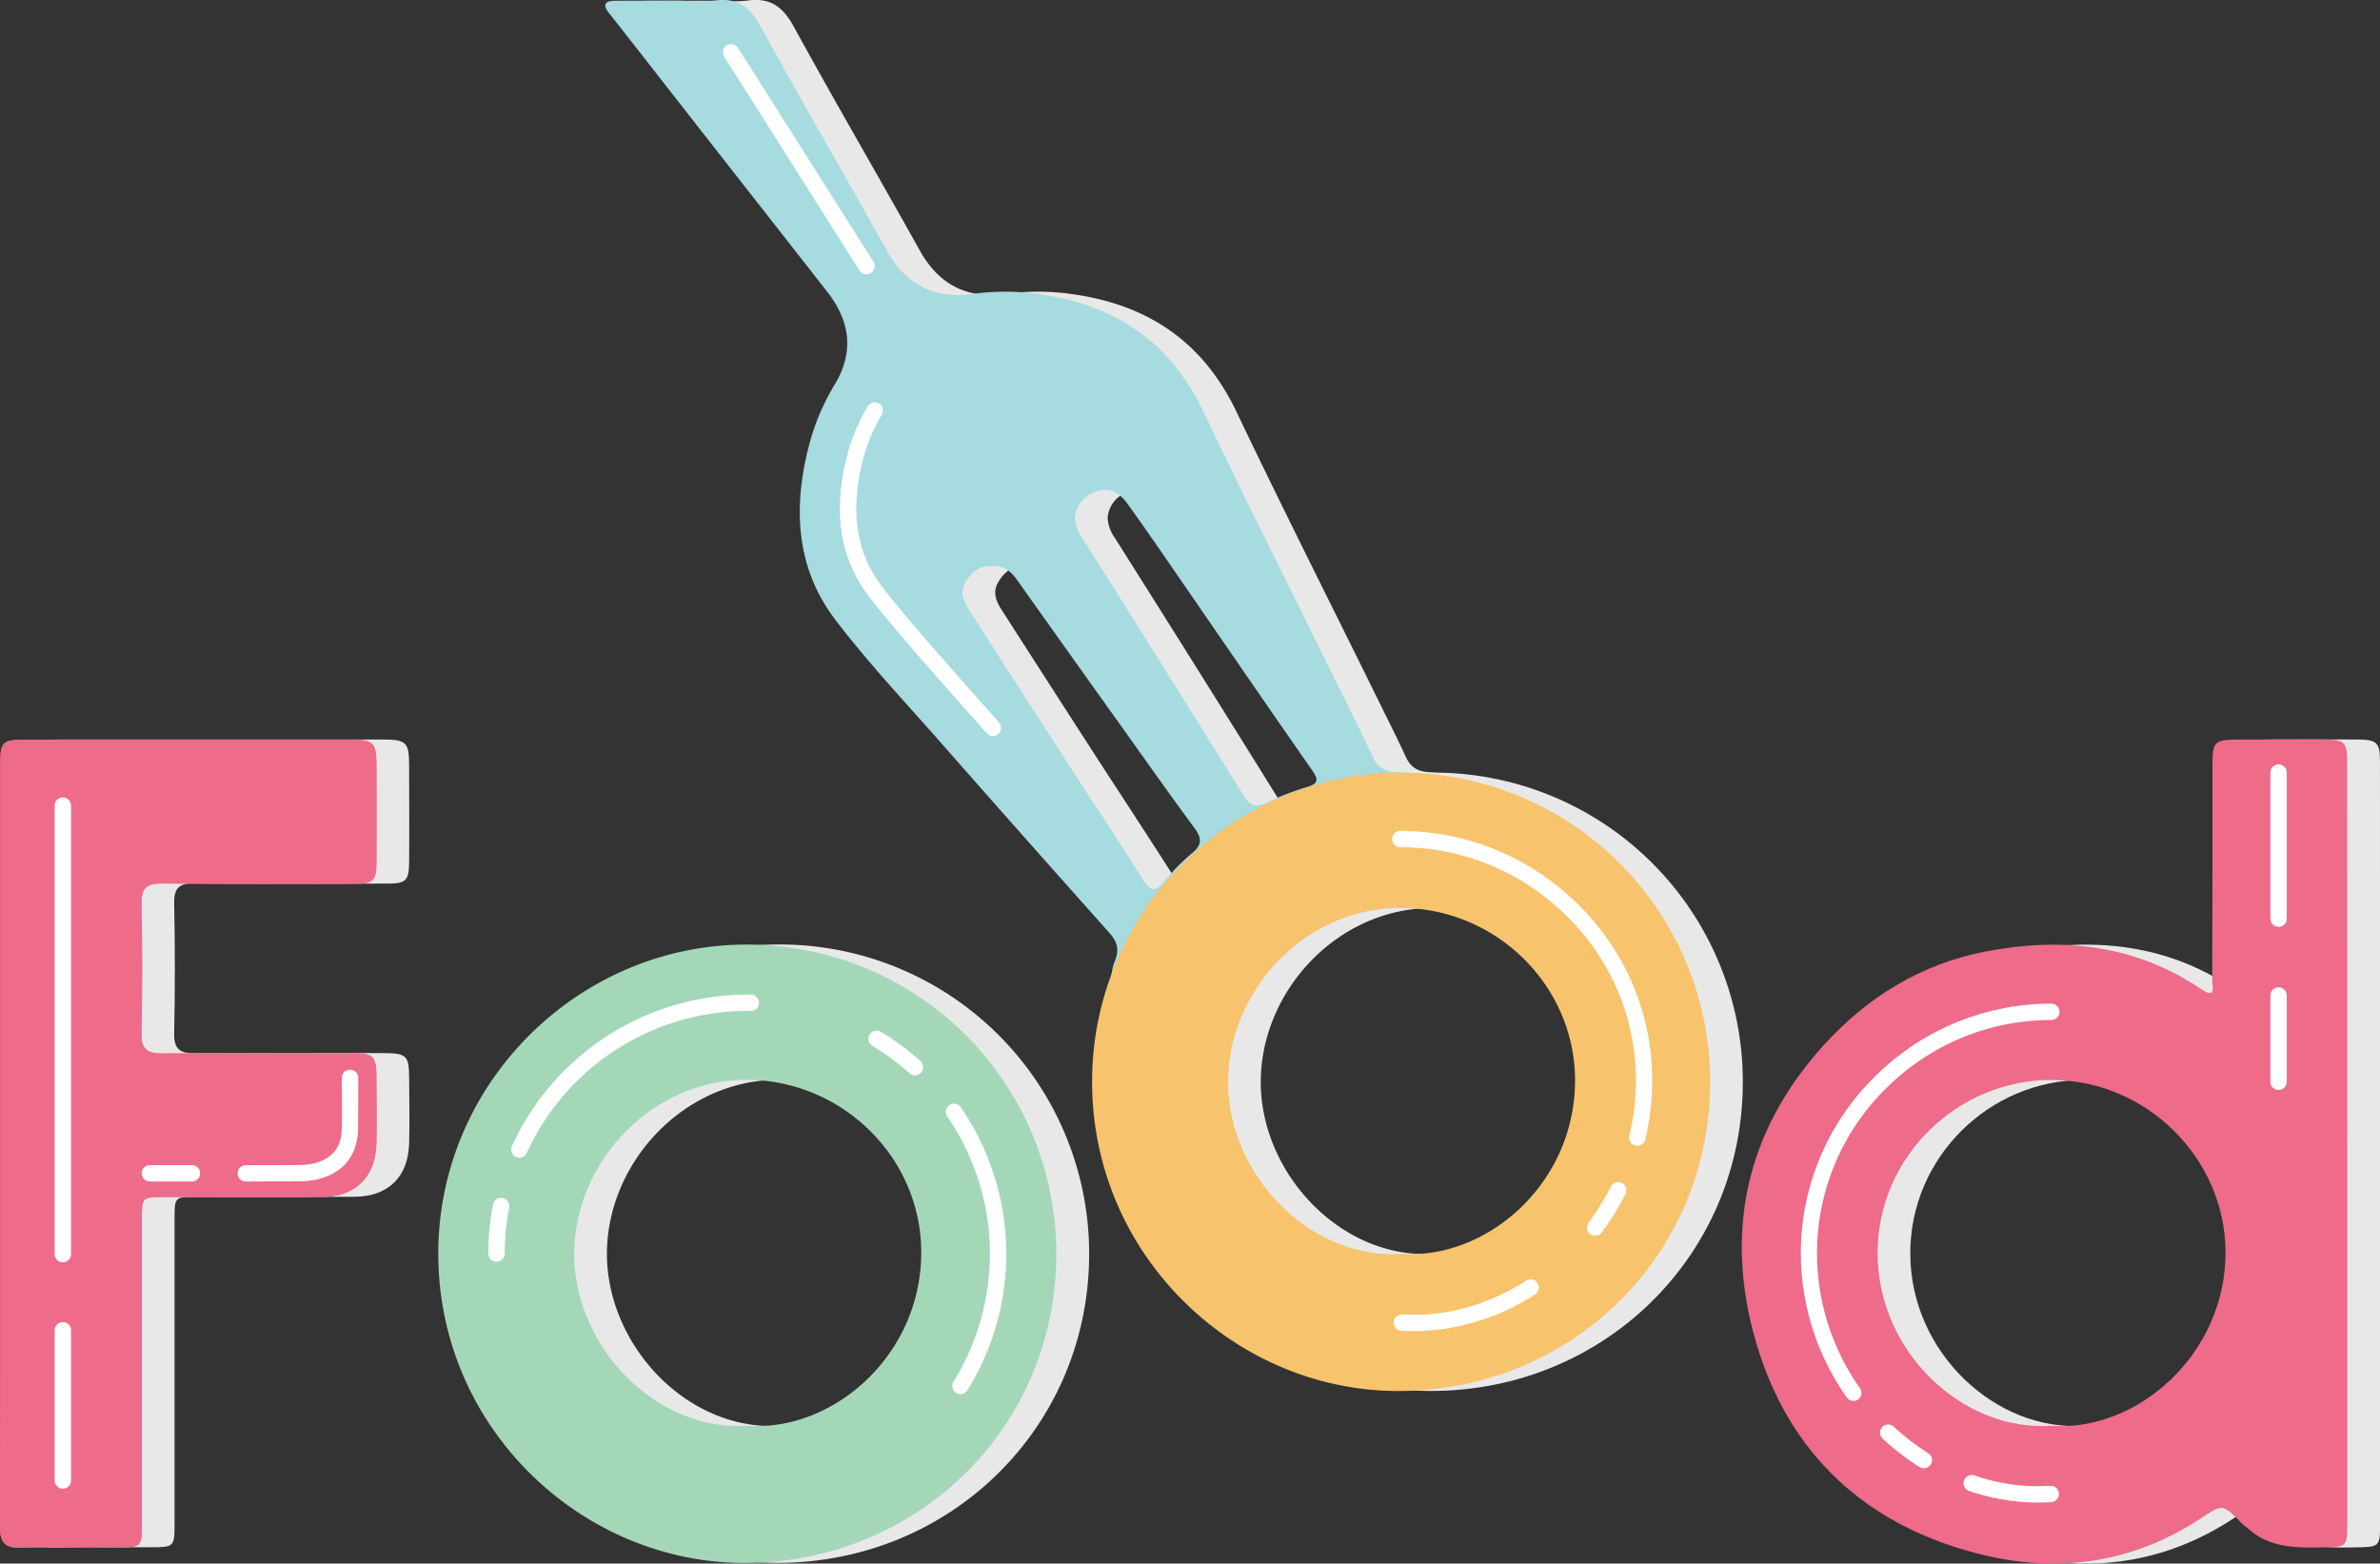 <svg xmlns="http://www.w3.org/2000/svg" viewBox="0 0 727.5 477.98"><rect x="0" y="0" width="727.5" height="477.98" fill="#333333" stroke="none"/><defs><style>.cls-1{fill:#e8e8e8;}.cls-2{fill:#a6dbdf;}.cls-3{fill:#fff;}.cls-4{fill:#ee6b8a;}.cls-5{fill:#a4d7b8;}.cls-6{fill:#f7c36d;}</style></defs><g id="Layer_2" data-name="Layer 2"><g id="Layer_1-2" data-name="Layer 1"><path class="cls-1" d="M727.49,233.07c0-6.12-.78-6.93-6.88-7-8.82-.07-17.65-.05-26.47,0-7.32,0-7.82.59-7.83,8.06,0,21.81,0,43.61-.07,65.42,0,1.68,1.36,6-3.2,2.92-20.28-13.76-42.68-16.11-66-11.62-19.74,3.79-36.22,13.9-49.68,28.79C543.56,346,537,376.86,546.77,410.24c10,34.46,33.86,56.29,68.8,64.95,23.64,5.85,46.31,2.65,67-10.91,6.85-4.5,6.7-4.71,12.62,1.34.69.7,1.54,1.26,2.29,1.91,6.61,5.77,14.62,5.66,22.69,5.5,7.18-.13,7.35-.19,7.35-7.25q0-57.93,0-115.85Q727.5,291.49,727.49,233.07ZM636.92,435.85c-26.57,1.84-53-22.17-53-52.73,0-29.24,24.06-53,53.14-53s53,23.88,53.22,52.4C690.49,414.06,663.15,437.84,636.92,435.85Z"/><path class="cls-1" d="M239.76,288.74C188,287.86,144,330.26,144,383.19c0,53.16,43.58,94.36,93.2,94.57,53.17.22,95.5-41.34,95.72-94A94.5,94.5,0,0,0,239.76,288.74Zm-1.08,147.11c-28.48,1.88-53.39-24.61-53.16-53,.23-27.31,23.31-52.85,52.8-52.79,29.23.06,53.38,23.94,53.28,52.9C291.48,414.47,264.68,437.59,238.68,435.85Z"/><path class="cls-1" d="M440,236.2c-.9,0-1.8-.1-2.71-.13-3.64-.12-5.93-1.24-7.47-4.5-3-6.46-6.23-12.86-9.39-19.27-14.19-28.81-28.67-57.49-42.5-86.47-10.35-21.69-27.52-32.94-50.85-36a71.06,71.06,0,0,0-19.38,0c-11.84,1.68-20.63-2.63-26.56-13.28-12.71-22.82-25.9-45.38-38.44-68.3-3.3-6-7-9-14-8.11-3.93.53-8,.1-12,.1h0c-6.16,0-12.32-.05-18.48,0-2.87,0-4.26.88-1.92,3.82,7.24,9.13,14.37,18.34,21.55,27.52Q240.26,60.34,262.72,89c7.16,9.09,8.48,18.55,2.36,28.67a69.57,69.57,0,0,0-7.88,18.82c-4.8,18.75-3.93,37.09,8.08,52.89,10.35,13.61,22.19,26.09,33.5,39q25.05,28.49,50.31,56.77c2.49,2.79,3.14,5.24,1.59,8.9a14.9,14.9,0,0,0-.88,3.65,93.7,93.7,0,0,0-6,32.95c0,53.16,43.58,94.36,93.2,94.56,53.18.22,95.51-41.33,95.73-94A94.49,94.49,0,0,0,440,236.2ZM345,150.29c4.19-1.49,7.21.4,9.5,3.53,4.79,6.59,9.39,13.32,14,20,14.17,20.54,28.25,41.13,42.54,61.59,2.21,3.16,1.83,4.22-1.8,5.27a82.32,82.32,0,0,0-12.06,4.71c-3.11,1.48-4.94,1.19-6.9-1.95Q365.55,203.62,340.5,164a11.32,11.32,0,0,1-1.93-5.7A9.15,9.15,0,0,1,345,150.29ZM333.82,229.4Q319.87,207.8,306,186.15c-1.7-2.64-2.61-5.4-.74-8.41s4.42-5,8.26-4.63c3.61-.35,5.73,1.86,7.65,4.57q15.6,22,31.27,43.9c7.54,10.56,15,21.16,22.72,31.61,2.19,3,2.34,5-.67,7.53a65,65,0,0,0-8.75,8.88c-2.55,3.14-4,3-6.16-.39C351.11,255.87,342.4,242.67,333.82,229.4ZM438.53,383.29c-28.47,1.89-53.39-24.6-53.15-52.94.22-27.32,23.3-52.85,52.79-52.79,29.23.05,53.39,23.94,53.28,52.9C491.34,361.92,464.53,385,438.53,383.29Z"/><path class="cls-1" d="M117.05,321.93c-19.15,0-38.29-.12-57.43.08-4.66,0-6.49-1.27-6.38-6.19q.42-19.72,0-39.45c-.09-4.7,1.28-6.4,6.18-6.34,19.64.24,39.28.12,58.92.08,5.79,0,6.68-.86,6.72-6.65.08-9.81,0-19.64,0-29.46,0-7.11-.84-7.92-8.14-7.93q-49.43,0-98.86,0c-7.46,0-8,.57-8,7.89V349.8c0,38.95,0,77.9-.07,116.84,0,4.68,1.42,6.58,6.29,6.45,10-.27,20-.07,30-.09,6.86,0,7.07-.21,7.08-7q0-46.68,0-93.37c0-6.7.06-6.76,6.6-6.77,16.14,0,32.29.07,48.43,0,10.36-.08,16.44-6.15,16.68-16.48.14-6.49.06-13,0-19.47C125.06,322.64,124.37,321.94,117.05,321.93Z"/><path class="cls-2" d="M381.09,267.73c5-6.14,12.25-8.79,19.7-8.85A112.13,112.13,0,0,1,414,249.5c3.18-1.87,6.52-3.47,9.73-5.29,1-.59,2-1.24,3-1.87a31.66,31.66,0,0,1,6.28-5.26c.33-.21.66-.41,1-.6q-3.37-.28-6.82-.41c-3.64-.12-5.93-1.24-7.47-4.5-3-6.46-6.23-12.86-9.39-19.27-14.19-28.81-28.67-57.49-42.5-86.47-10.35-21.69-27.52-32.94-50.85-36a71.06,71.06,0,0,0-19.38,0c-11.84,1.68-20.63-2.63-26.56-13.28-12.71-22.82-25.9-45.38-38.44-68.3-3.3-6-7-9-14-8.11-3.93.53-8,.1-12,.1h0c-6.16,0-12.32-.05-18.48,0-2.87,0-4.26.88-1.92,3.82,7.24,9.13,14.37,18.34,21.55,27.52Q230.26,60.34,252.72,89c7.16,9.09,8.48,18.55,2.36,28.67a69.57,69.57,0,0,0-7.88,18.82c-4.8,18.75-3.93,37.09,8.08,52.89,10.35,13.61,22.19,26.09,33.5,39q25.05,28.49,50.31,56.77c2.49,2.79,3.14,5.24,1.59,8.9-1.08,2.55-.95,6.22-1.8,8.8,5.47-3.32,10-7.49,15.39-10.45,3.79-2.08,7.67-4,11.59-5.76C370.44,279.94,376,274,381.09,267.73ZM335,150.29c4.19-1.49,7.21.4,9.5,3.53,4.79,6.59,9.39,13.32,14,20,14.17,20.54,28.25,41.13,42.54,61.59,2.21,3.16,1.83,4.22-1.8,5.27a82.32,82.32,0,0,0-12.06,4.71c-3.11,1.48-4.94,1.19-6.9-1.95Q355.55,203.62,330.5,164a11.32,11.32,0,0,1-1.93-5.7A9.15,9.15,0,0,1,335,150.29ZM355.75,269.6c-2.55,3.14-4,3-6.16-.39-8.48-13.34-17.19-26.54-25.77-39.81Q309.87,207.8,296,186.15c-1.7-2.64-2.61-5.4-.74-8.41s4.42-5,8.26-4.63c3.61-.35,5.73,1.86,7.65,4.57q15.6,22,31.27,43.9c7.54,10.56,15,21.16,22.72,31.61,2.19,3,2.34,5-.67,7.53A65,65,0,0,0,355.75,269.6Z"/><path class="cls-3" d="M303.49,225a2.46,2.46,0,0,1-1.88-.85c-1.67-1.89-3.71-4.2-6-6.76-9.9-11.17-23.47-26.47-30-35.06-8.9-11.72-11.09-25.78-6.68-43a56.71,56.71,0,0,1,6.38-15.22,2.5,2.5,0,0,1,4.27,2.59,51.39,51.39,0,0,0-5.8,13.87c-4,15.65-2.11,28.32,5.82,38.74,6.41,8.44,19.9,23.66,29.76,34.77l6,6.78a2.49,2.49,0,0,1-1.87,4.15Z"/><path class="cls-4" d="M717.5,349.93q0,57.92,0,115.85c0,7.06-.17,7.12-7.35,7.25-8.07.16-16.08.27-22.69-5.5-.75-.65-1.6-1.21-2.29-1.91-5.92-6.05-5.77-5.84-12.62-1.34-20.67,13.56-43.34,16.76-67,10.91-34.94-8.66-58.76-30.49-68.8-64.95-9.73-33.38-3.21-64.27,20.58-90.59,13.46-14.89,29.94-25,49.68-28.79,23.33-4.49,45.73-2.14,66,11.62,4.56,3.1,3.2-1.24,3.2-2.92.1-21.81.07-43.61.07-65.42,0-7.47.51-8,7.83-8.06,8.82,0,17.65-.06,26.47,0,6.1,0,6.88.86,6.88,7Q717.52,291.5,717.5,349.93Zm-90.58,85.92c26.23,2,53.57-21.79,53.36-53.31-.2-28.52-24.25-52.41-53.22-52.4s-53.17,23.74-53.14,53C574,413.68,600.35,437.69,626.92,435.85Z"/><path class="cls-5" d="M322.89,383.79c-.22,52.63-42.55,94.19-95.72,94-49.62-.21-93.21-41.41-93.2-94.57,0-52.93,44.05-95.33,95.79-94.45A94.5,94.5,0,0,1,322.89,383.79Zm-94.21,52.06c26,1.74,52.8-21.38,52.92-52.84.1-29-24.05-52.84-53.28-52.9-29.49-.06-52.57,25.48-52.8,52.79C175.29,411.24,200.2,437.73,228.68,435.85Z"/><path class="cls-3" d="M151.77,385.7h0a2.5,2.5,0,0,1-2.5-2.5,80,80,0,0,1,1.44-15,2.5,2.5,0,1,1,4.91,1,74.89,74.89,0,0,0-1.35,14A2.5,2.5,0,0,1,151.77,385.7Zm6.95-31.77a2.57,2.57,0,0,1-1-.23,2.51,2.51,0,0,1-1.23-3.32,79.19,79.19,0,0,1,73.1-46.32A2.49,2.49,0,0,1,232,306.6a2.46,2.46,0,0,1-2.54,2.45A74.19,74.19,0,0,0,161,352.47,2.51,2.51,0,0,1,158.72,353.93Z"/><path class="cls-3" d="M293.6,426.18a2.46,2.46,0,0,1-1.32-.38,2.51,2.51,0,0,1-.8-3.45,74.18,74.18,0,0,0-1.93-81.05,2.5,2.5,0,1,1,4.13-2.82A79.2,79.2,0,0,1,295.73,425,2.51,2.51,0,0,1,293.6,426.18Zm-13.92-97.45a2.5,2.5,0,0,1-1.67-.64,74.15,74.15,0,0,0-11.34-8.38,2.5,2.5,0,0,1,2.58-4.29,79.51,79.51,0,0,1,12.1,8.95,2.5,2.5,0,0,1-1.67,4.36Z"/><path class="cls-6" d="M522.75,331.23c-.22,52.64-42.55,94.19-95.73,94-49.62-.2-93.21-41.4-93.2-94.56,0-52.94,44.05-95.33,95.8-94.45A94.5,94.5,0,0,1,522.75,331.23Zm-94.22,52.06c26,1.74,52.81-21.37,52.92-52.83.11-29-24.05-52.85-53.28-52.9-29.49-.06-52.57,25.47-52.79,52.79C375.14,358.69,400.06,385.18,428.53,383.29Z"/><path class="cls-4" d="M.07,349.8V234c0-7.32.55-7.88,8-7.89q49.43,0,98.86,0c7.3,0,8.12.82,8.14,7.93,0,9.82.06,19.65,0,29.46,0,5.79-.93,6.64-6.72,6.65-19.64,0-39.28.16-58.92-.08-4.9-.06-6.27,1.64-6.18,6.34q.39,19.72,0,39.45c-.11,4.92,1.72,6.23,6.38,6.19,19.14-.2,38.28-.1,57.43-.08,7.32,0,8,.71,8,8,0,6.49.11,13,0,19.47-.24,10.33-6.32,16.4-16.68,16.48-16.14.12-32.29,0-48.43,0-6.54,0-6.6.07-6.6,6.77q0,46.68,0,93.37c0,6.75-.22,6.95-7.08,7-10,0-20-.18-30,.09-4.87.13-6.3-1.77-6.29-6.45C.12,427.7.07,388.75.07,349.8Z"/><path class="cls-4" d="M.07,349.8V234c0-7.32.55-7.88,8-7.89q49.43,0,98.86,0c7.3,0,8.12.82,8.14,7.93,0,9.82.06,19.65,0,29.46,0,5.79-.93,6.64-6.72,6.65-19.64,0-39.28.16-58.92-.08-4.9-.06-6.27,1.64-6.18,6.34q.39,19.72,0,39.45c-.11,4.92,1.72,6.23,6.38,6.19,19.14-.2,38.28-.1,57.43-.08,7.32,0,8,.71,8,8,0,6.49.11,13,0,19.47-.24,10.33-6.32,16.4-16.68,16.48-16.14.12-32.29,0-48.43,0-6.54,0-6.6.07-6.6,6.77q0,46.68,0,93.37c0,6.75-.22,6.95-7.08,7-10,0-20-.18-30,.09-4.87.13-6.3-1.77-6.29-6.45C.12,427.7.07,388.75.07,349.8Z"/><path class="cls-3" d="M58.67,361.18H45.82a2.5,2.5,0,1,1,0-5H58.67a2.5,2.5,0,1,1,0,5Z"/><path class="cls-3" d="M75.13,361.2a2.5,2.5,0,0,1,0-5q8.09,0,16.17-.05c4.81,0,12.93-1.5,13.18-10.93.1-4.12.07-8.33,0-12.4l0-3.3A2.5,2.5,0,0,1,107,327h0a2.51,2.51,0,0,1,2.5,2.49l0,3.28c0,4.12,0,8.37-.06,12.57-.25,9.82-7,15.72-18.14,15.8q-8.1,0-16.19.05Z"/><path class="cls-3" d="M500.5,350.27a2.3,2.3,0,0,1-.58-.07,2.49,2.49,0,0,1-1.85-3,73.86,73.86,0,0,0,2-16.75,70.23,70.23,0,0,0-20.76-50A72,72,0,0,0,428.07,259a2.5,2.5,0,0,1,0-5h0a77,77,0,0,1,54.76,22.94,75.14,75.14,0,0,1,22.22,53.52,78.66,78.66,0,0,1-2.13,17.89A2.5,2.5,0,0,1,500.5,350.27Z"/><path class="cls-3" d="M487.58,377.77a2.5,2.5,0,0,1-2-4,74.28,74.28,0,0,0,6.77-10.94,2.5,2.5,0,1,1,4.46,2.25,77.71,77.71,0,0,1-7.23,11.68A2.48,2.48,0,0,1,487.58,377.77Z"/><path class="cls-3" d="M432.37,406.93c-1.32,0-2.64,0-4-.13a2.48,2.48,0,0,1-2.32-2.66,2.52,2.52,0,0,1,2.66-2.33c12.69.86,26.12-2.81,37.82-10.31a2.5,2.5,0,0,1,2.7,4.21A69.07,69.07,0,0,1,432.37,406.93Z"/><path class="cls-3" d="M19.22,455.09a2.5,2.5,0,0,1-2.5-2.5V406.68a2.5,2.5,0,0,1,5,0v45.91A2.5,2.5,0,0,1,19.22,455.09Z"/><path class="cls-3" d="M19.22,385.89a2.5,2.5,0,0,1-2.5-2.5V246.27a2.5,2.5,0,0,1,5,0V383.39A2.5,2.5,0,0,1,19.22,385.89Z"/><path class="cls-3" d="M622.81,459.33a64.24,64.24,0,0,1-20.9-3.56,2.5,2.5,0,1,1,1.62-4.73,58.65,58.65,0,0,0,23.15,3.16,2.5,2.5,0,1,1,.34,5C625.62,459.28,624.21,459.33,622.81,459.33Z"/><path class="cls-3" d="M588.05,448.85a2.48,2.48,0,0,1-1.33-.39,77.83,77.83,0,0,1-11.24-8.65,2.5,2.5,0,1,1,3.4-3.67,71.55,71.55,0,0,0,10.51,8.09,2.5,2.5,0,0,1-1.34,4.62Z"/><path class="cls-3" d="M566.52,428.25a2.49,2.49,0,0,1-2-1.06,76.56,76.56,0,0,1-14.05-44,75.6,75.6,0,0,1,22.57-54,76.37,76.37,0,0,1,54-22.38h0a2.5,2.5,0,0,1,0,5,71.36,71.36,0,0,0-50.53,20.93,70.56,70.56,0,0,0-21.1,50.46,71.58,71.58,0,0,0,13.14,41.18,2.5,2.5,0,0,1-.61,3.48A2.47,2.47,0,0,1,566.52,428.25Z"/><path class="cls-3" d="M696.5,283.34a2.5,2.5,0,0,1-2.5-2.5V236.18a2.5,2.5,0,0,1,5,0v44.66A2.5,2.5,0,0,1,696.5,283.34Z"/><path class="cls-3" d="M696.5,333.19a2.5,2.5,0,0,1-2.5-2.5V304.33a2.5,2.5,0,1,1,5,0v26.36A2.5,2.5,0,0,1,696.5,333.19Z"/><path class="cls-3" d="M264.84,83.85a2.51,2.51,0,0,1-2.12-1.16L221.36,17.33a2.5,2.5,0,0,1,4.23-2.68L267,80a2.49,2.49,0,0,1-.78,3.44A2.39,2.39,0,0,1,264.84,83.85Z"/></g></g></svg>